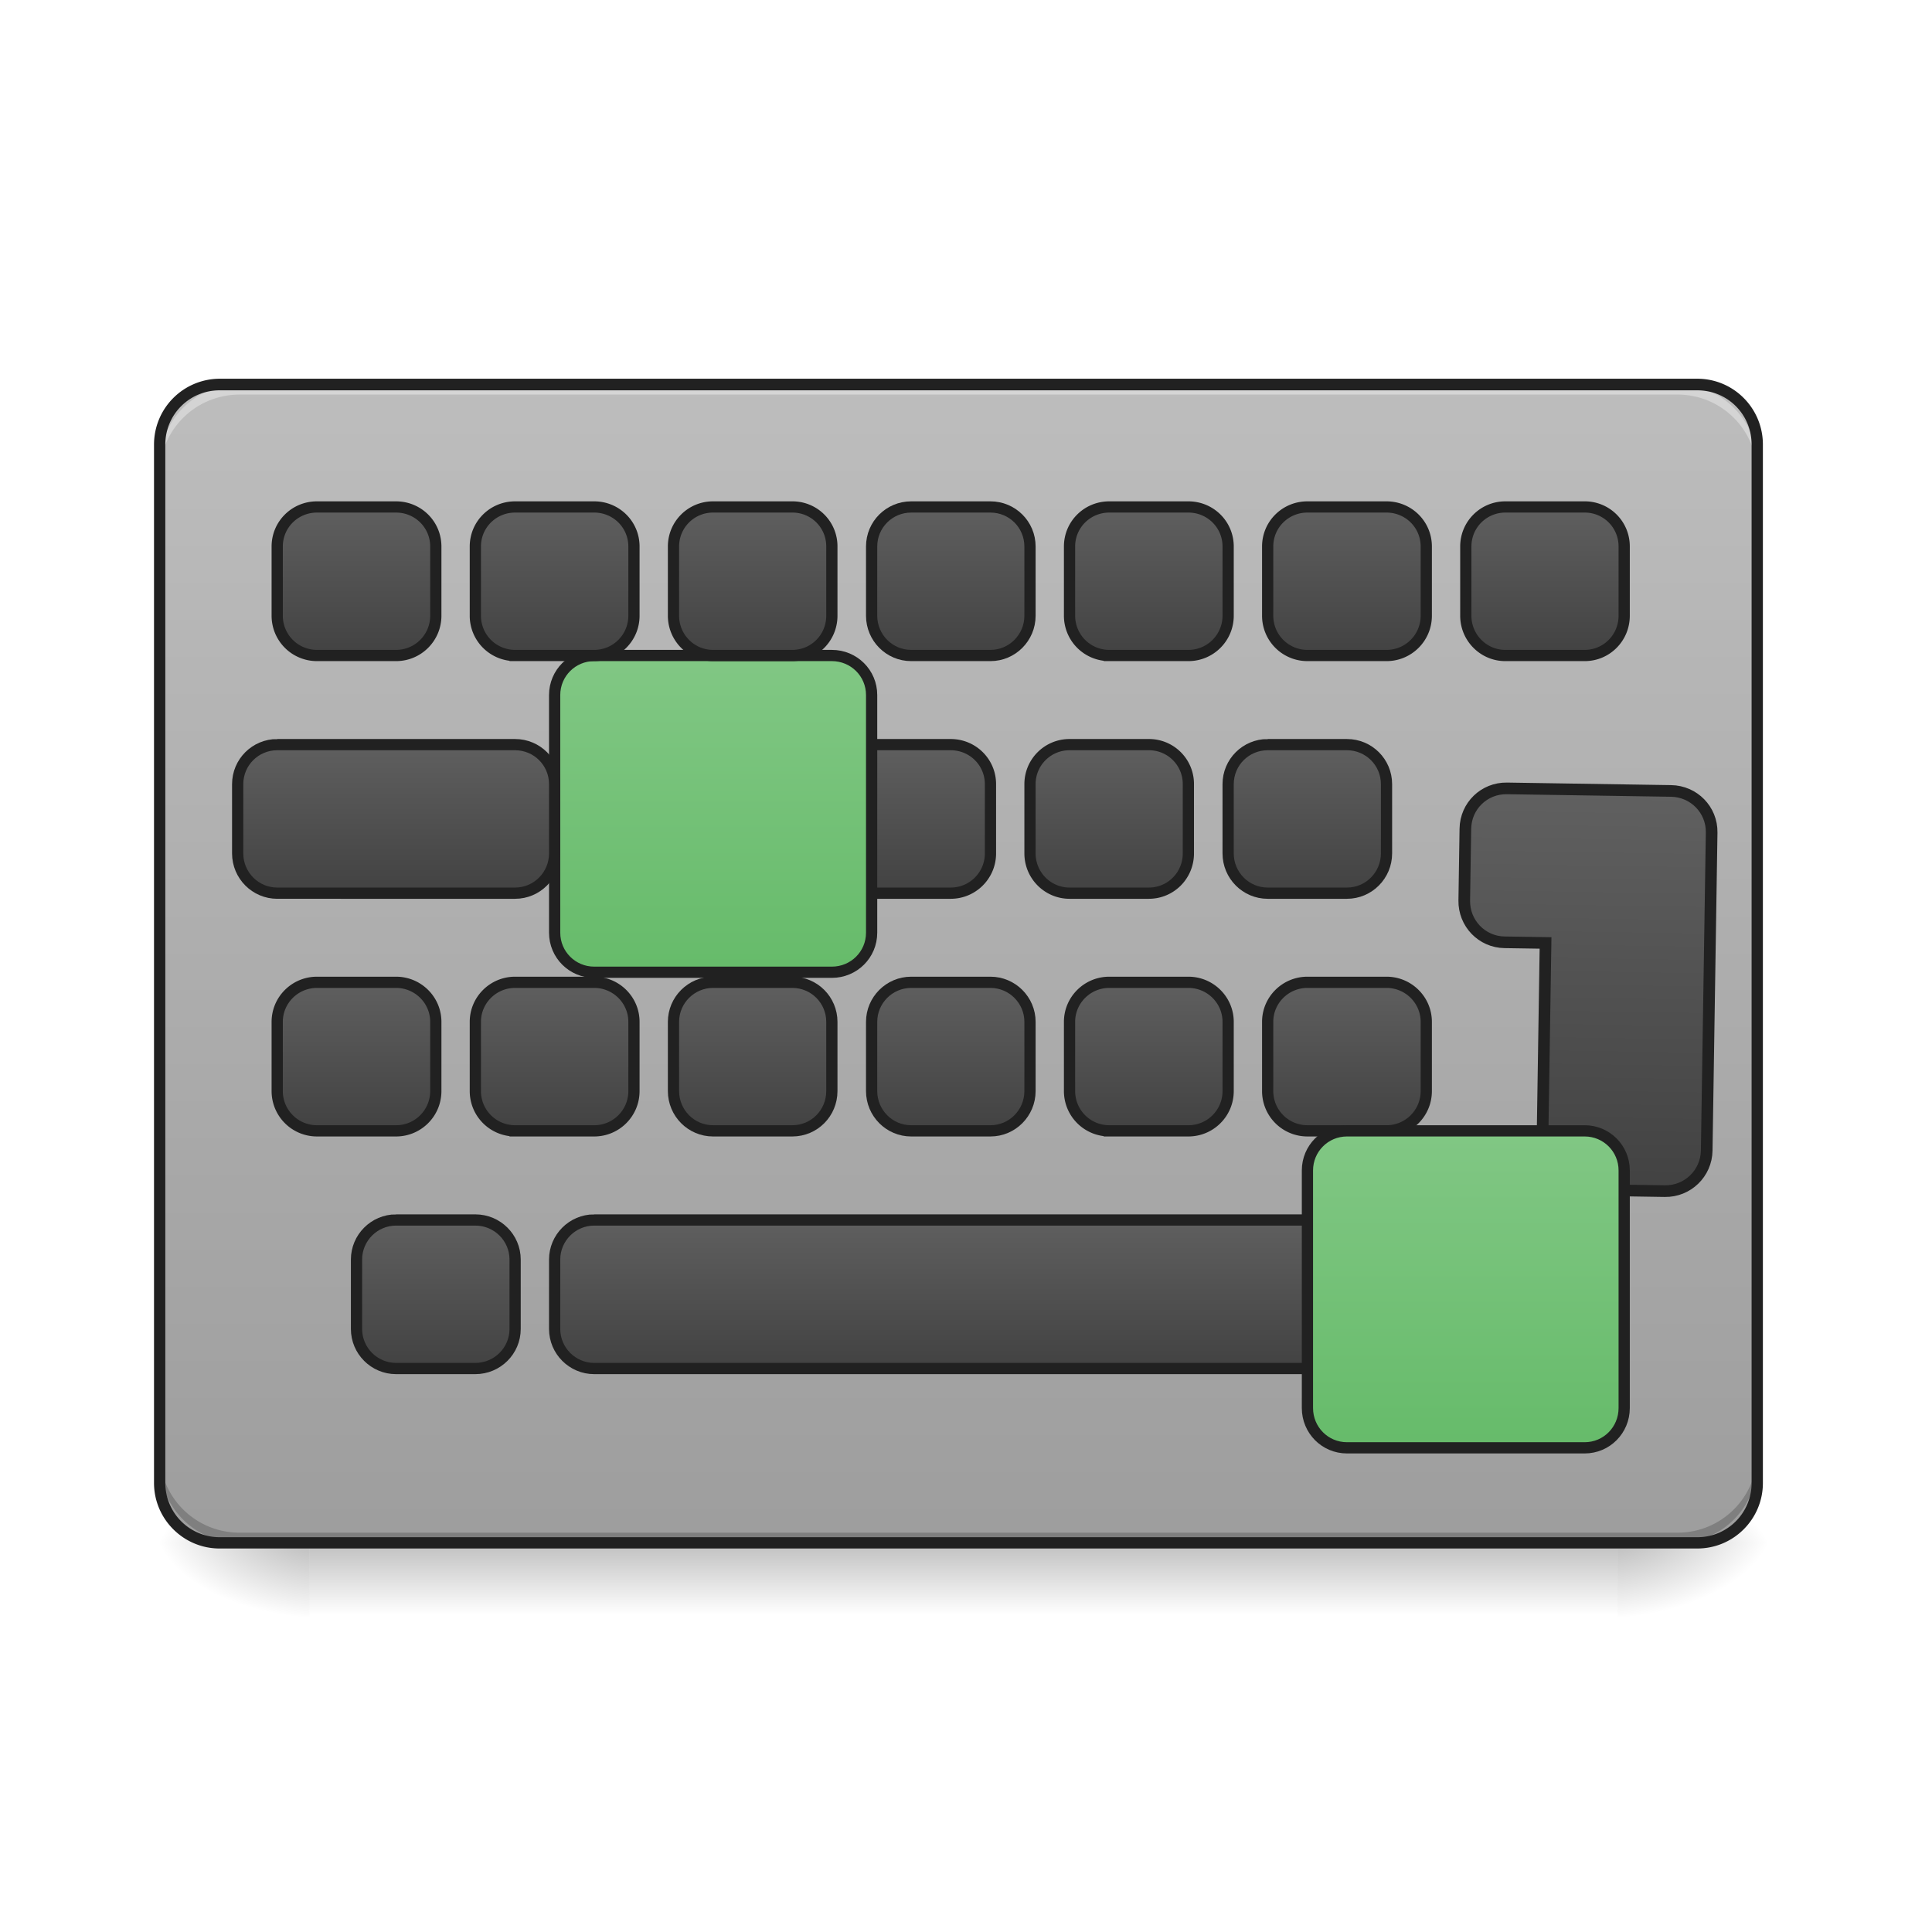 <svg xmlns="http://www.w3.org/2000/svg" width="32pt" height="32pt" viewBox="0 0 32 32"><defs><linearGradient id="a" gradientUnits="userSpaceOnUse" x1="254" y1="233.5" x2="254" y2="254.667" gradientTransform="matrix(.062 0 0 .062 0 10.958)"><stop offset="0" stop-opacity=".275"/><stop offset="1" stop-opacity="0"/></linearGradient><radialGradient id="b" gradientUnits="userSpaceOnUse" cx="450.909" cy="189.579" fx="450.909" fy="189.579" r="21.167" gradientTransform="matrix(0 -.078 -.141 0 53.123 61.115)"><stop offset="0" stop-opacity=".314"/><stop offset=".222" stop-opacity=".275"/><stop offset="1" stop-opacity="0"/></radialGradient><radialGradient id="c" gradientUnits="userSpaceOnUse" cx="450.909" cy="189.579" fx="450.909" fy="189.579" r="21.167" gradientTransform="matrix(0 .078 .141 0 -21.205 -10.008)"><stop offset="0" stop-opacity=".314"/><stop offset=".222" stop-opacity=".275"/><stop offset="1" stop-opacity="0"/></radialGradient><radialGradient id="d" gradientUnits="userSpaceOnUse" cx="450.909" cy="189.579" fx="450.909" fy="189.579" r="21.167" gradientTransform="matrix(0 -.078 .141 0 -21.205 61.115)"><stop offset="0" stop-opacity=".314"/><stop offset=".222" stop-opacity=".275"/><stop offset="1" stop-opacity="0"/></radialGradient><radialGradient id="e" gradientUnits="userSpaceOnUse" cx="450.909" cy="189.579" fx="450.909" fy="189.579" r="21.167" gradientTransform="matrix(0 .078 -.141 0 53.123 -10.008)"><stop offset="0" stop-opacity=".314"/><stop offset=".222" stop-opacity=".275"/><stop offset="1" stop-opacity="0"/></radialGradient><linearGradient id="f" gradientUnits="userSpaceOnUse" x1="254" y1="-139.563" x2="254" y2="167.354" gradientTransform="matrix(.062 0 0 .062 0 14.927)"><stop offset="0" stop-color="#bdbdbd"/><stop offset="1" stop-color="#9e9e9e"/></linearGradient><linearGradient id="g" gradientUnits="userSpaceOnUse" x1="285.75" y1="135.604" x2="285.75" y2="177.938" gradientTransform="translate(-31.75 -92.604)"><stop offset="0" stop-color="#616161"/><stop offset="1" stop-color="#424242"/></linearGradient><linearGradient id="h" gradientUnits="userSpaceOnUse" x1="285.75" y1="135.604" x2="285.75" y2="177.938" gradientTransform="translate(-31.75 -29.104)"><stop offset="0" stop-color="#616161"/><stop offset="1" stop-color="#424242"/></linearGradient><linearGradient id="i" gradientUnits="userSpaceOnUse" x1="285.75" y1="135.604" x2="285.75" y2="177.938" gradientTransform="translate(-42.333 -156.104)"><stop offset="0" stop-color="#616161"/><stop offset="1" stop-color="#424242"/></linearGradient><linearGradient id="j" gradientUnits="userSpaceOnUse" x1="285.75" y1="135.604" x2="285.75" y2="177.938" gradientTransform="translate(-31.75 -219.604)"><stop offset="0" stop-color="#616161"/><stop offset="1" stop-color="#424242"/></linearGradient><linearGradient id="k" gradientUnits="userSpaceOnUse" x1="285.75" y1="135.604" x2="285.75" y2="177.938" gradientTransform="translate(21.167 -92.604)"><stop offset="0" stop-color="#616161"/><stop offset="1" stop-color="#424242"/></linearGradient><linearGradient id="l" gradientUnits="userSpaceOnUse" x1="285.75" y1="135.604" x2="285.75" y2="177.938" gradientTransform="translate(10.583 -156.104)"><stop offset="0" stop-color="#616161"/><stop offset="1" stop-color="#424242"/></linearGradient><linearGradient id="m" gradientUnits="userSpaceOnUse" x1="296.333" y1="135.604" x2="296.333" y2="177.938" gradientTransform="translate(21.167 -219.604)"><stop offset="0" stop-color="#616161"/><stop offset="1" stop-color="#424242"/></linearGradient><linearGradient id="n" gradientUnits="userSpaceOnUse" x1="285.75" y1="135.604" x2="285.75" y2="177.938" gradientTransform="translate(74.083 -92.604)"><stop offset="0" stop-color="#616161"/><stop offset="1" stop-color="#424242"/></linearGradient><linearGradient id="o" gradientUnits="userSpaceOnUse" x1="285.75" y1="135.604" x2="285.75" y2="177.938" gradientTransform="translate(63.5 -156.104)"><stop offset="0" stop-color="#616161"/><stop offset="1" stop-color="#424242"/></linearGradient><linearGradient id="p" gradientUnits="userSpaceOnUse" x1="285.75" y1="135.604" x2="285.75" y2="177.938" gradientTransform="translate(74.083 -219.604)"><stop offset="0" stop-color="#616161"/><stop offset="1" stop-color="#424242"/></linearGradient><linearGradient id="q" gradientUnits="userSpaceOnUse" x1="285.75" y1="135.604" x2="285.75" y2="241.438" gradientTransform="matrix(3.78 0 0 3.78 480 222.598)"><stop offset="0" stop-color="#616161"/><stop offset="1" stop-color="#424242"/></linearGradient><linearGradient id="r" gradientUnits="userSpaceOnUse" x1="285.75" y1="135.604" x2="285.75" y2="177.938" gradientTransform="translate(127 -219.604)"><stop offset="0" stop-color="#616161"/><stop offset="1" stop-color="#424242"/></linearGradient><linearGradient id="s" gradientUnits="userSpaceOnUse" x1="285.75" y1="135.604" x2="285.75" y2="177.938" gradientTransform="translate(-84.667 -92.604)"><stop offset="0" stop-color="#616161"/><stop offset="1" stop-color="#424242"/></linearGradient><linearGradient id="t" gradientUnits="userSpaceOnUse" x1="285.75" y1="114.438" x2="285.75" y2="199.104" gradientTransform="translate(-95.25 -156.104)"><stop offset="0" stop-color="#81c784"/><stop offset="1" stop-color="#66bb6a"/></linearGradient><linearGradient id="u" gradientUnits="userSpaceOnUse" x1="285.75" y1="135.604" x2="285.75" y2="177.938" gradientTransform="translate(-84.667 -219.604)"><stop offset="0" stop-color="#616161"/><stop offset="1" stop-color="#424242"/></linearGradient><linearGradient id="v" gradientUnits="userSpaceOnUse" x1="285.75" y1="135.604" x2="285.75" y2="177.938" gradientTransform="translate(-137.583 -92.604)"><stop offset="0" stop-color="#616161"/><stop offset="1" stop-color="#424242"/></linearGradient><linearGradient id="w" gradientUnits="userSpaceOnUse" x1="285.75" y1="135.604" x2="285.75" y2="177.938" gradientTransform="translate(-137.583 -219.604)"><stop offset="0" stop-color="#616161"/><stop offset="1" stop-color="#424242"/></linearGradient><linearGradient id="x" gradientUnits="userSpaceOnUse" x1="285.75" y1="135.604" x2="285.75" y2="177.938" gradientTransform="translate(-201.083 -156.104)"><stop offset="0" stop-color="#616161"/><stop offset="1" stop-color="#424242"/></linearGradient><linearGradient id="y" gradientUnits="userSpaceOnUse" x1="285.75" y1="135.604" x2="285.75" y2="177.938" gradientTransform="translate(-190.5 -219.604)"><stop offset="0" stop-color="#616161"/><stop offset="1" stop-color="#424242"/></linearGradient><linearGradient id="z" gradientUnits="userSpaceOnUse" x1="285.75" y1="135.604" x2="285.75" y2="177.938" gradientTransform="translate(-169.333 -29.104)"><stop offset="0" stop-color="#616161"/><stop offset="1" stop-color="#424242"/></linearGradient><linearGradient id="A" gradientUnits="userSpaceOnUse" x1="285.75" y1="135.604" x2="285.75" y2="177.938" gradientTransform="translate(-190.5 -92.604)"><stop offset="0" stop-color="#616161"/><stop offset="1" stop-color="#424242"/></linearGradient><linearGradient id="B" gradientUnits="userSpaceOnUse" x1="285.75" y1="114.438" x2="285.75" y2="199.104" gradientTransform="translate(105.833 -29.104)"><stop offset="0" stop-color="#81c784"/><stop offset="1" stop-color="#66bb6a"/></linearGradient></defs><path d="M5.125 25.555h21.668v1.32H5.125zm0 0" fill="url(#a)"/><path d="M26.793 25.555h2.645V24.23h-2.645zm0 0" fill="url(#b)"/><path d="M5.125 25.555H2.48v1.32h2.645zm0 0" fill="url(#c)"/><path d="M5.125 25.555H2.48V24.23h2.645zm0 0" fill="url(#d)"/><path d="M26.793 25.555h2.645v1.32h-2.645zm0 0" fill="url(#e)"/><path d="M3.637 6.367h24.476c.551 0 .992.446.992.996v17.2a.991.991 0 0 1-.992.992H3.637a.994.994 0 0 1-.992-.992v-17.2c0-.55.445-.996.992-.996zm0 0" fill="url(#f)"/><path d="M3.969 25.555a1.32 1.32 0 0 1-1.324-1.325v-.164c0 .73.59 1.32 1.324 1.32h23.816c.73 0 1.32-.59 1.32-1.32v.164a1.32 1.32 0 0 1-1.32 1.325zm0 0" fill-opacity=".196"/><path d="M3.969 6.367c-.735 0-1.324.594-1.324 1.324v.168c0-.734.59-1.324 1.324-1.324h23.816c.73 0 1.32.59 1.32 1.324v-.168c0-.73-.59-1.324-1.32-1.324zm0 0" fill="#e6e6e6" fill-opacity=".588"/><path d="M243.414 45.663H264.6c5.812 0 10.561 4.75 10.561 10.561v18.498c0 5.875-4.75 10.624-10.561 10.624h-21.186c-5.812 0-10.561-4.75-10.561-10.624V56.224c0-5.812 4.75-10.561 10.561-10.561zm0 0" transform="matrix(.062 0 0 .062 0 13.439)" fill="url(#g)" stroke-width="3" stroke-linecap="round" stroke="#212121"/><path d="M158.735 109.157h190.544c5.812 0 10.562 4.75 10.562 10.561v18.56c0 5.813-4.75 10.562-10.562 10.562H158.735c-5.812 0-10.562-4.75-10.562-10.561v-18.561c0-5.812 4.75-10.561 10.562-10.561zm0 0" transform="matrix(.062 0 0 .062 0 13.439)" fill="url(#h)" stroke-width="3" stroke-linecap="round" stroke="#212121"/><path d="M3.637 6.273a1.09 1.09 0 0 0-1.086 1.09v17.2c0 .597.488 1.085 1.086 1.085h24.476c.602 0 1.086-.488 1.086-1.085v-17.2c0-.601-.484-1.09-1.086-1.09zm0 .192h24.476c.5 0 .899.398.899.898v17.2a.896.896 0 0 1-.899.898H3.637a.899.899 0 0 1-.899-.898v-17.2c0-.5.403-.898.899-.898zm0 0" fill="#212121"/><path d="M232.853-17.831h21.123c5.874 0 10.624 4.687 10.624 10.561v18.498c0 5.875-4.75 10.624-10.624 10.624h-21.123a10.615 10.615 0 0 1-10.624-10.624V-7.27c0-5.874 4.75-10.561 10.624-10.561zm0 0" transform="matrix(.062 0 0 .062 0 13.439)" fill="url(#i)" stroke-width="3" stroke-linecap="round" stroke="#212121"/><path d="M243.414-81.325H264.6c5.812 0 10.561 4.687 10.561 10.561v18.498c0 5.875-4.75 10.624-10.561 10.624h-21.186c-5.812 0-10.561-4.75-10.561-10.624v-18.498c0-5.874 4.75-10.561 10.561-10.561zm0 0" transform="matrix(.062 0 0 .062 0 13.439)" fill="url(#j)" stroke-width="3" stroke-linecap="round" stroke="#212121"/><path d="M296.347 45.663h21.123c5.874 0 10.624 4.75 10.624 10.561v18.498c0 5.875-4.75 10.624-10.624 10.624h-21.123a10.615 10.615 0 0 1-10.624-10.624V56.224c0-5.812 4.75-10.561 10.624-10.561zm0 0" transform="matrix(.062 0 0 .062 0 13.439)" fill="url(#k)" stroke-width="3" stroke-linecap="round" stroke="#212121"/><path d="M285.723-17.831h21.185A10.509 10.509 0 0 1 317.47-7.27v18.498c0 5.875-4.687 10.624-10.562 10.624h-21.185c-5.812 0-10.562-4.75-10.562-10.624V-7.27c0-5.874 4.75-10.561 10.562-10.561zm0 0" transform="matrix(.062 0 0 .062 0 13.439)" fill="url(#l)" stroke-width="3" stroke-linecap="round" stroke="#212121"/><path d="M296.347-81.325h21.123c5.874 0 10.624 4.687 10.624 10.561v18.498c0 5.875-4.75 10.624-10.624 10.624h-21.123a10.615 10.615 0 0 1-10.624-10.624v-18.498c0-5.874 4.75-10.561 10.624-10.561zm0 0" transform="matrix(.062 0 0 .062 0 13.439)" fill="url(#m)" stroke-width="3" stroke-linecap="round" stroke="#212121"/><path d="M349.28 45.663h21.122c5.875 0 10.624 4.75 10.624 10.561v18.498c0 5.875-4.75 10.624-10.624 10.624H349.28a10.615 10.615 0 0 1-10.624-10.624V56.224c0-5.812 4.75-10.561 10.624-10.561zm0 0" transform="matrix(.062 0 0 .062 0 13.439)" fill="url(#n)" stroke-width="3" stroke-linecap="round" stroke="#212121"/><path d="M338.655-17.831h21.186c5.812 0 10.561 4.687 10.561 10.561v18.498c0 5.875-4.75 10.624-10.561 10.624h-21.186c-5.812 0-10.561-4.75-10.561-10.624V-7.27c0-5.874 4.75-10.561 10.561-10.561zm0 0" transform="matrix(.062 0 0 .062 0 13.439)" fill="url(#o)" stroke-width="3" stroke-linecap="round" stroke="#212121"/><path d="M349.28-81.325h21.122c5.875 0 10.624 4.687 10.624 10.561v18.498c0 5.875-4.75 10.624-10.624 10.624H349.28a10.615 10.615 0 0 1-10.624-10.624v-18.498c0-5.874 4.75-10.561 10.624-10.561zm0 0" transform="matrix(.062 0 0 .062 0 13.439)" fill="url(#p)" stroke-width="3" stroke-linecap="round" stroke="#212121"/><path d="M1480.016 745.204c-22.202 0-39.917 17.715-39.917 39.918v69.915c0 22.202 17.715 40.153 39.917 40.153h39.918v199.824c0 22.202 17.95 40.153 40.153 40.153h79.835c22.203 0 40.154-17.95 40.154-40.153V785.122c0-22.203-17.951-39.918-40.154-39.918zm0 0" transform="rotate(.891) scale(.017)" fill="url(#q)" stroke-width="11.339" stroke-linecap="round" stroke="#212121"/><path d="M402.15-81.325h21.185a10.509 10.509 0 0 1 10.561 10.561v18.498c0 5.875-4.687 10.624-10.561 10.624h-21.186c-5.812 0-10.561-4.75-10.561-10.624v-18.498c0-5.874 4.75-10.561 10.561-10.561zm0 0" transform="matrix(.062 0 0 .062 0 13.439)" fill="url(#r)" stroke-width="3" stroke-linecap="round" stroke="#212121"/><path d="M190.482 45.663h21.185c5.875 0 10.562 4.75 10.562 10.561v18.498c0 5.875-4.687 10.624-10.562 10.624h-21.185c-5.812 0-10.562-4.75-10.562-10.624V56.224c0-5.812 4.75-10.561 10.562-10.561zm0 0" transform="matrix(.062 0 0 .062 0 13.439)" fill="url(#s)" stroke-width="3" stroke-linecap="round" stroke="#212121"/><path d="M158.735-41.642h63.494c5.874 0 10.624 4.687 10.624 10.562v63.494c0 5.874-4.75 10.561-10.624 10.561h-63.494c-5.812 0-10.562-4.687-10.562-10.561V-31.08c0-5.875 4.75-10.562 10.562-10.562zm0 0" transform="matrix(.062 0 0 .062 0 13.439)" fill="url(#t)" stroke-width="3" stroke-linecap="round" stroke="#212121"/><path d="M190.482-81.325h21.185a10.509 10.509 0 0 1 10.562 10.561v18.498c0 5.875-4.687 10.624-10.562 10.624h-21.185c-5.812 0-10.562-4.75-10.562-10.624v-18.498c0-5.874 4.75-10.561 10.562-10.561zm0 0" transform="matrix(.062 0 0 .062 0 13.439)" fill="url(#u)" stroke-width="3" stroke-linecap="round" stroke="#212121"/><path d="M137.612 45.663h21.123c5.874 0 10.624 4.75 10.624 10.561v18.498c0 5.875-4.75 10.624-10.624 10.624h-21.123a10.615 10.615 0 0 1-10.624-10.624V56.224c0-5.812 4.75-10.561 10.624-10.561zm0 0" transform="matrix(.062 0 0 .062 0 13.439)" fill="url(#v)" stroke-width="3" stroke-linecap="round" stroke="#212121"/><path d="M137.612-81.325h21.123c5.874 0 10.624 4.687 10.624 10.561v18.498c0 5.875-4.75 10.624-10.624 10.624h-21.123a10.615 10.615 0 0 1-10.624-10.624v-18.498c0-5.874 4.75-10.561 10.624-10.561zm0 0" transform="matrix(.062 0 0 .062 0 13.439)" fill="url(#w)" stroke-width="3" stroke-linecap="round" stroke="#212121"/><path d="M74.055-17.831h63.557c5.812 0 10.561 4.687 10.561 10.561v18.498c0 5.875-4.75 10.624-10.561 10.624H74.055c-5.812 0-10.561-4.75-10.561-10.624V-7.27c0-5.874 4.75-10.561 10.561-10.561zm0 0" transform="matrix(.062 0 0 .062 0 13.439)" fill="url(#x)" stroke-width="3" stroke-linecap="round" stroke="#212121"/><path d="M84.68-81.325h21.122c5.875 0 10.624 4.687 10.624 10.561v18.498c0 5.875-4.75 10.624-10.624 10.624H84.68a10.615 10.615 0 0 1-10.624-10.624v-18.498c0-5.874 4.75-10.561 10.624-10.561zm0 0" transform="matrix(.062 0 0 .062 0 13.439)" fill="url(#y)" stroke-width="3" stroke-linecap="round" stroke="#212121"/><path d="M105.802 109.157h21.186c5.874 0 10.624 4.75 10.624 10.561v18.56c0 5.813-4.75 10.562-10.624 10.562h-21.186c-5.812 0-10.561-4.75-10.561-10.561v-18.561c0-5.812 4.75-10.561 10.561-10.561zm0 0" transform="matrix(.062 0 0 .062 0 13.439)" fill="url(#z)" stroke-width="3" stroke-linecap="round" stroke="#212121"/><path d="M84.68 45.663h21.122c5.875 0 10.624 4.75 10.624 10.561v18.498c0 5.875-4.75 10.624-10.624 10.624H84.68a10.615 10.615 0 0 1-10.624-10.624V56.224c0-5.812 4.75-10.561 10.624-10.561zm0 0" transform="matrix(.062 0 0 .062 0 13.439)" fill="url(#A)" stroke-width="3" stroke-linecap="round" stroke="#212121"/><path d="M359.84 85.346h63.495c5.874 0 10.561 4.75 10.561 10.562v63.494c0 5.874-4.687 10.624-10.561 10.624H359.84c-5.875 0-10.562-4.75-10.562-10.624V95.908c0-5.812 4.687-10.562 10.562-10.562zm0 0" transform="matrix(.062 0 0 .062 0 13.439)" fill="url(#B)" stroke-width="3" stroke-linecap="round" stroke="#212121"/></svg>